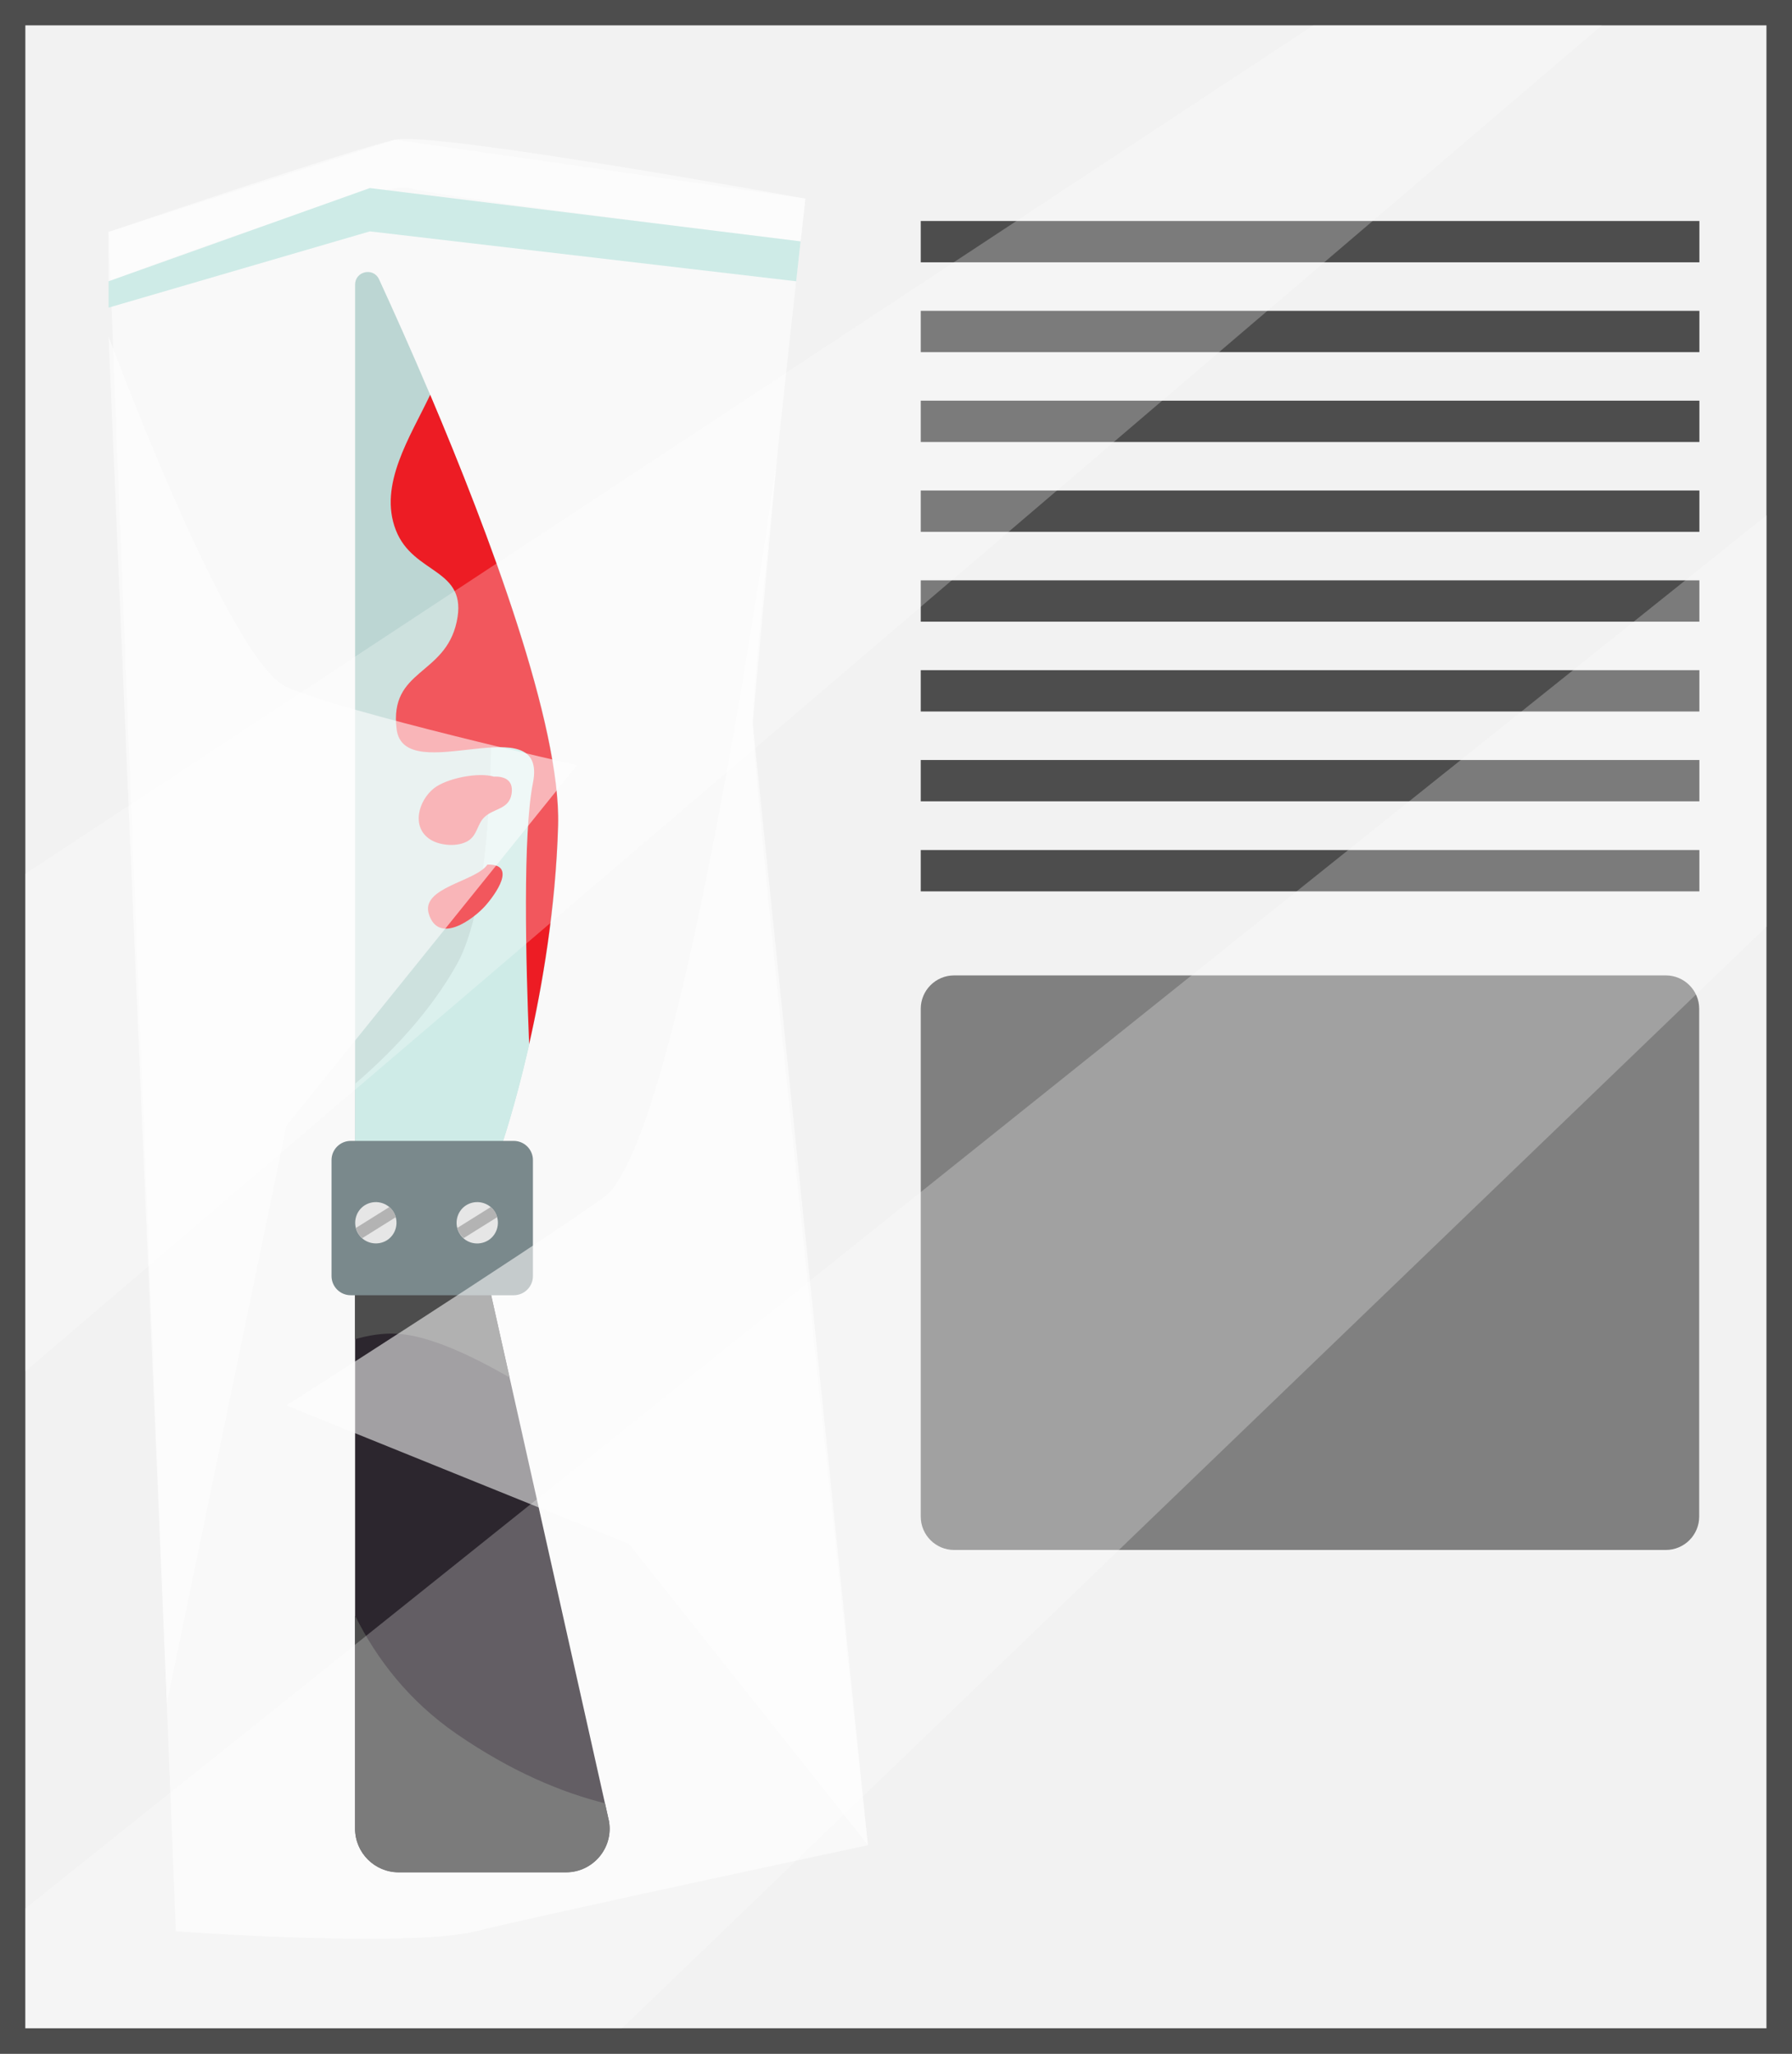 <?xml version="1.0" encoding="UTF-8"?>
<svg id="_Шар_2" data-name="Шар 2" xmlns="http://www.w3.org/2000/svg" viewBox="0 0 89.78 102.88">
  <defs>
    <style>
      .cls-1 {
        fill: #2c262e;
      }

      .cls-2, .cls-3 {
        fill: #fff;
      }

      .cls-4 {
        fill: #ceebe7;
      }

      .cls-3 {
        opacity: .56;
      }

      .cls-5 {
        fill: #4d4d4d;
      }

      .cls-6 {
        fill: #e6e6e6;
      }

      .cls-7 {
        fill: gray;
      }

      .cls-8 {
        opacity: .26;
      }

      .cls-9 {
        fill: #7a898c;
      }

      .cls-10 {
        fill: #b3b3b3;
      }

      .cls-11 {
        fill: #ed1c24;
      }

      .cls-12 {
        fill: #f2f2f2;
      }

      .cls-13 {
        fill: #bcd6d3;
      }
    </style>
  </defs>
  <g id="_Шар_1-2" data-name="Шар 1">
    <g>
      <rect class="cls-5" width="89.78" height="102.88"/>
      <rect class="cls-12" x="1.27" y="1.27" width="87.23" height="100.33"/>
      <path class="cls-3" d="M5.44,11.62s12.33-4.19,14.35-4.62c2.02-.43,20.56,2.95,20.56,2.95,0,0-2.63,23.19-2.64,26.28,0,3.09,5.77,56.2,5.77,56.2,0,0-16.17,3.45-19.64,4.31-3.47,.85-15.03,0-15.03,0L5.44,11.62Z"/>
      <g>
        <path class="cls-1" d="M17.79,63.82v27.78c0,1.2,.98,2.18,2.18,2.18h8.39c1.35,0,2.38-1.22,2.15-2.55l-6.14-27.41h-6.58Z"/>
        <path class="cls-13" d="M17.79,14.26V57.39h7.33s2.6-7.53,2.84-16.04c.19-6.71-6.24-21.43-8.97-27.36-.28-.61-1.2-.41-1.2,.27Z"/>
        <path class="cls-5" d="M19.86,66.81c1.63,.07,3.83,1.13,5.67,2.19l-1.16-5.19h-6.58v3.27c.68-.19,1.38-.31,2.07-.27Z"/>
        <path class="cls-4" d="M24.26,26.55c.56,8.39,.67,18.1-1.38,21.77-1.29,2.3-3.16,4.31-5.08,5.96v3.11h7.33s2.6-7.53,2.84-16.04c.1-3.53-1.64-9.28-3.7-14.8Z"/>
        <path class="cls-9" d="M17.57,57.15h8.17c.53,0,.96,.43,.96,.96v5.81c0,.53-.43,.96-.96,.96h-8.17c-.53,0-.96-.43-.96-.96v-5.81c0-.53,.43-.96,.96-.96Z"/>
        <g>
          <path class="cls-6" d="M18.28,60.37c-.48,.3-.63,.94-.33,1.43,.3,.48,.94,.63,1.43,.33,.48-.3,.63-.94,.33-1.43-.3-.48-.94-.63-1.43-.33Z"/>
          <path class="cls-10" d="M17.83,61.51c.03,.1,.07,.19,.12,.28s.13,.17,.2,.23l1.68-1.05c-.03-.1-.07-.19-.12-.28-.06-.09-.13-.17-.2-.23l-1.68,1.05Z"/>
        </g>
        <g>
          <path class="cls-6" d="M23.36,60.37c-.48,.3-.63,.94-.33,1.43s.94,.63,1.43,.33c.48-.3,.63-.94,.33-1.43-.3-.48-.94-.63-1.43-.33Z"/>
          <path class="cls-10" d="M22.91,61.51c.03,.1,.07,.19,.12,.28,.06,.09,.13,.17,.2,.23l1.68-1.05c-.03-.1-.07-.19-.12-.28-.06-.09-.13-.17-.2-.23l-1.68,1.05Z"/>
        </g>
        <path class="cls-11" d="M21.55,19.78c-1,2.11-2.6,4.5-1.72,6.77,.88,2.27,3.64,1.89,3.05,4.6-.59,2.71-3.38,2.36-3.01,5.37,.37,3.01,7.62-1.24,6.83,2.7-.51,2.56-.36,8.94-.19,13.08,.66-2.92,1.33-6.82,1.45-10.95,.14-5.04-3.46-14.62-6.41-21.58Z"/>
        <path class="cls-11" d="M24.77,38.91c-.8-.25-2.39,.08-3.02,.57-.8,.63-1.16,1.97-.18,2.58,.5,.31,1.38,.37,1.88,.06,.46-.28,.46-.83,.8-1.17,.47-.47,1.25-.39,1.38-1.18,.12-.76-.45-.88-.87-.87Z"/>
        <path class="cls-11" d="M24.41,43.32c-.59,.85-3.36,1.13-2.92,2.48,.5,1.53,2.23,.23,2.8-.4,.55-.61,1.63-2.14,.12-2.09Z"/>
        <path class="cls-5" d="M30.51,91.23l-.2-.9c-2.16-.54-4.68-1.58-7.44-3.48-2.39-1.65-4-3.75-5.08-5.92v10.68c0,1.2,.98,2.18,2.18,2.18h8.39c1.35,0,2.38-1.22,2.15-2.55Z"/>
      </g>
      <path class="cls-3" d="M38.93,22.9s-4.67,34.24-8.69,37.09c-4.02,2.85-15.89,10.41-15.89,10.41l17.16,6.94,11.97,15.07-5.77-56.2,1.22-13.31Z"/>
      <path class="cls-3" d="M40.11,12.09s-17.96-2.2-19.57-2.66S5.44,14.09,5.44,14.09v-2.47l14.35-4.62,20.56,2.95-.24,2.15Z"/>
      <path class="cls-3" d="M5.44,16.86s6.02,16.27,8.91,17.55c2.89,1.28,14.56,3.92,14.56,3.92l-14.56,18.06-5.99,28.91L5.44,16.86Z"/>
      <polygon class="cls-4" points="40.11 12.09 18.53 9.42 5.44 14.09 5.44 15.41 18.53 11.59 39.89 14.09 40.11 12.09"/>
      <rect class="cls-5" x="46.13" y="11.07" width="39.01" height="2.07"/>
      <rect class="cls-5" x="46.13" y="15.57" width="39.01" height="2.07"/>
      <rect class="cls-5" x="46.13" y="20.07" width="39.01" height="2.07"/>
      <rect class="cls-5" x="46.13" y="24.57" width="39.01" height="2.07"/>
      <rect class="cls-5" x="46.13" y="29.07" width="39.01" height="2.07"/>
      <rect class="cls-5" x="46.13" y="33.57" width="39.01" height="2.07"/>
      <rect class="cls-5" x="46.13" y="38.07" width="39.01" height="2.07"/>
      <rect class="cls-5" x="46.13" y="42.58" width="39.01" height="2.07"/>
      <path class="cls-7" d="M47.8,48.86h35.66c.92,0,1.67,.75,1.67,1.67v25.44c0,.92-.75,1.67-1.67,1.67H47.8c-.92,0-1.67-.75-1.67-1.67v-25.44c0-.92,.75-1.67,1.67-1.67Z"/>
      <g class="cls-8">
        <path class="cls-2" d="M65.8,1.27C50.19,11.56,21.76,30.28,1.27,43.77v24.92L80.25,1.27h-14.45Z"/>
        <polygon class="cls-2" points="88.51 46.41 88.51 25.81 1.27 95.6 1.27 101.6 31.16 101.6 88.51 46.41"/>
      </g>
    </g>
  </g>
</svg>
